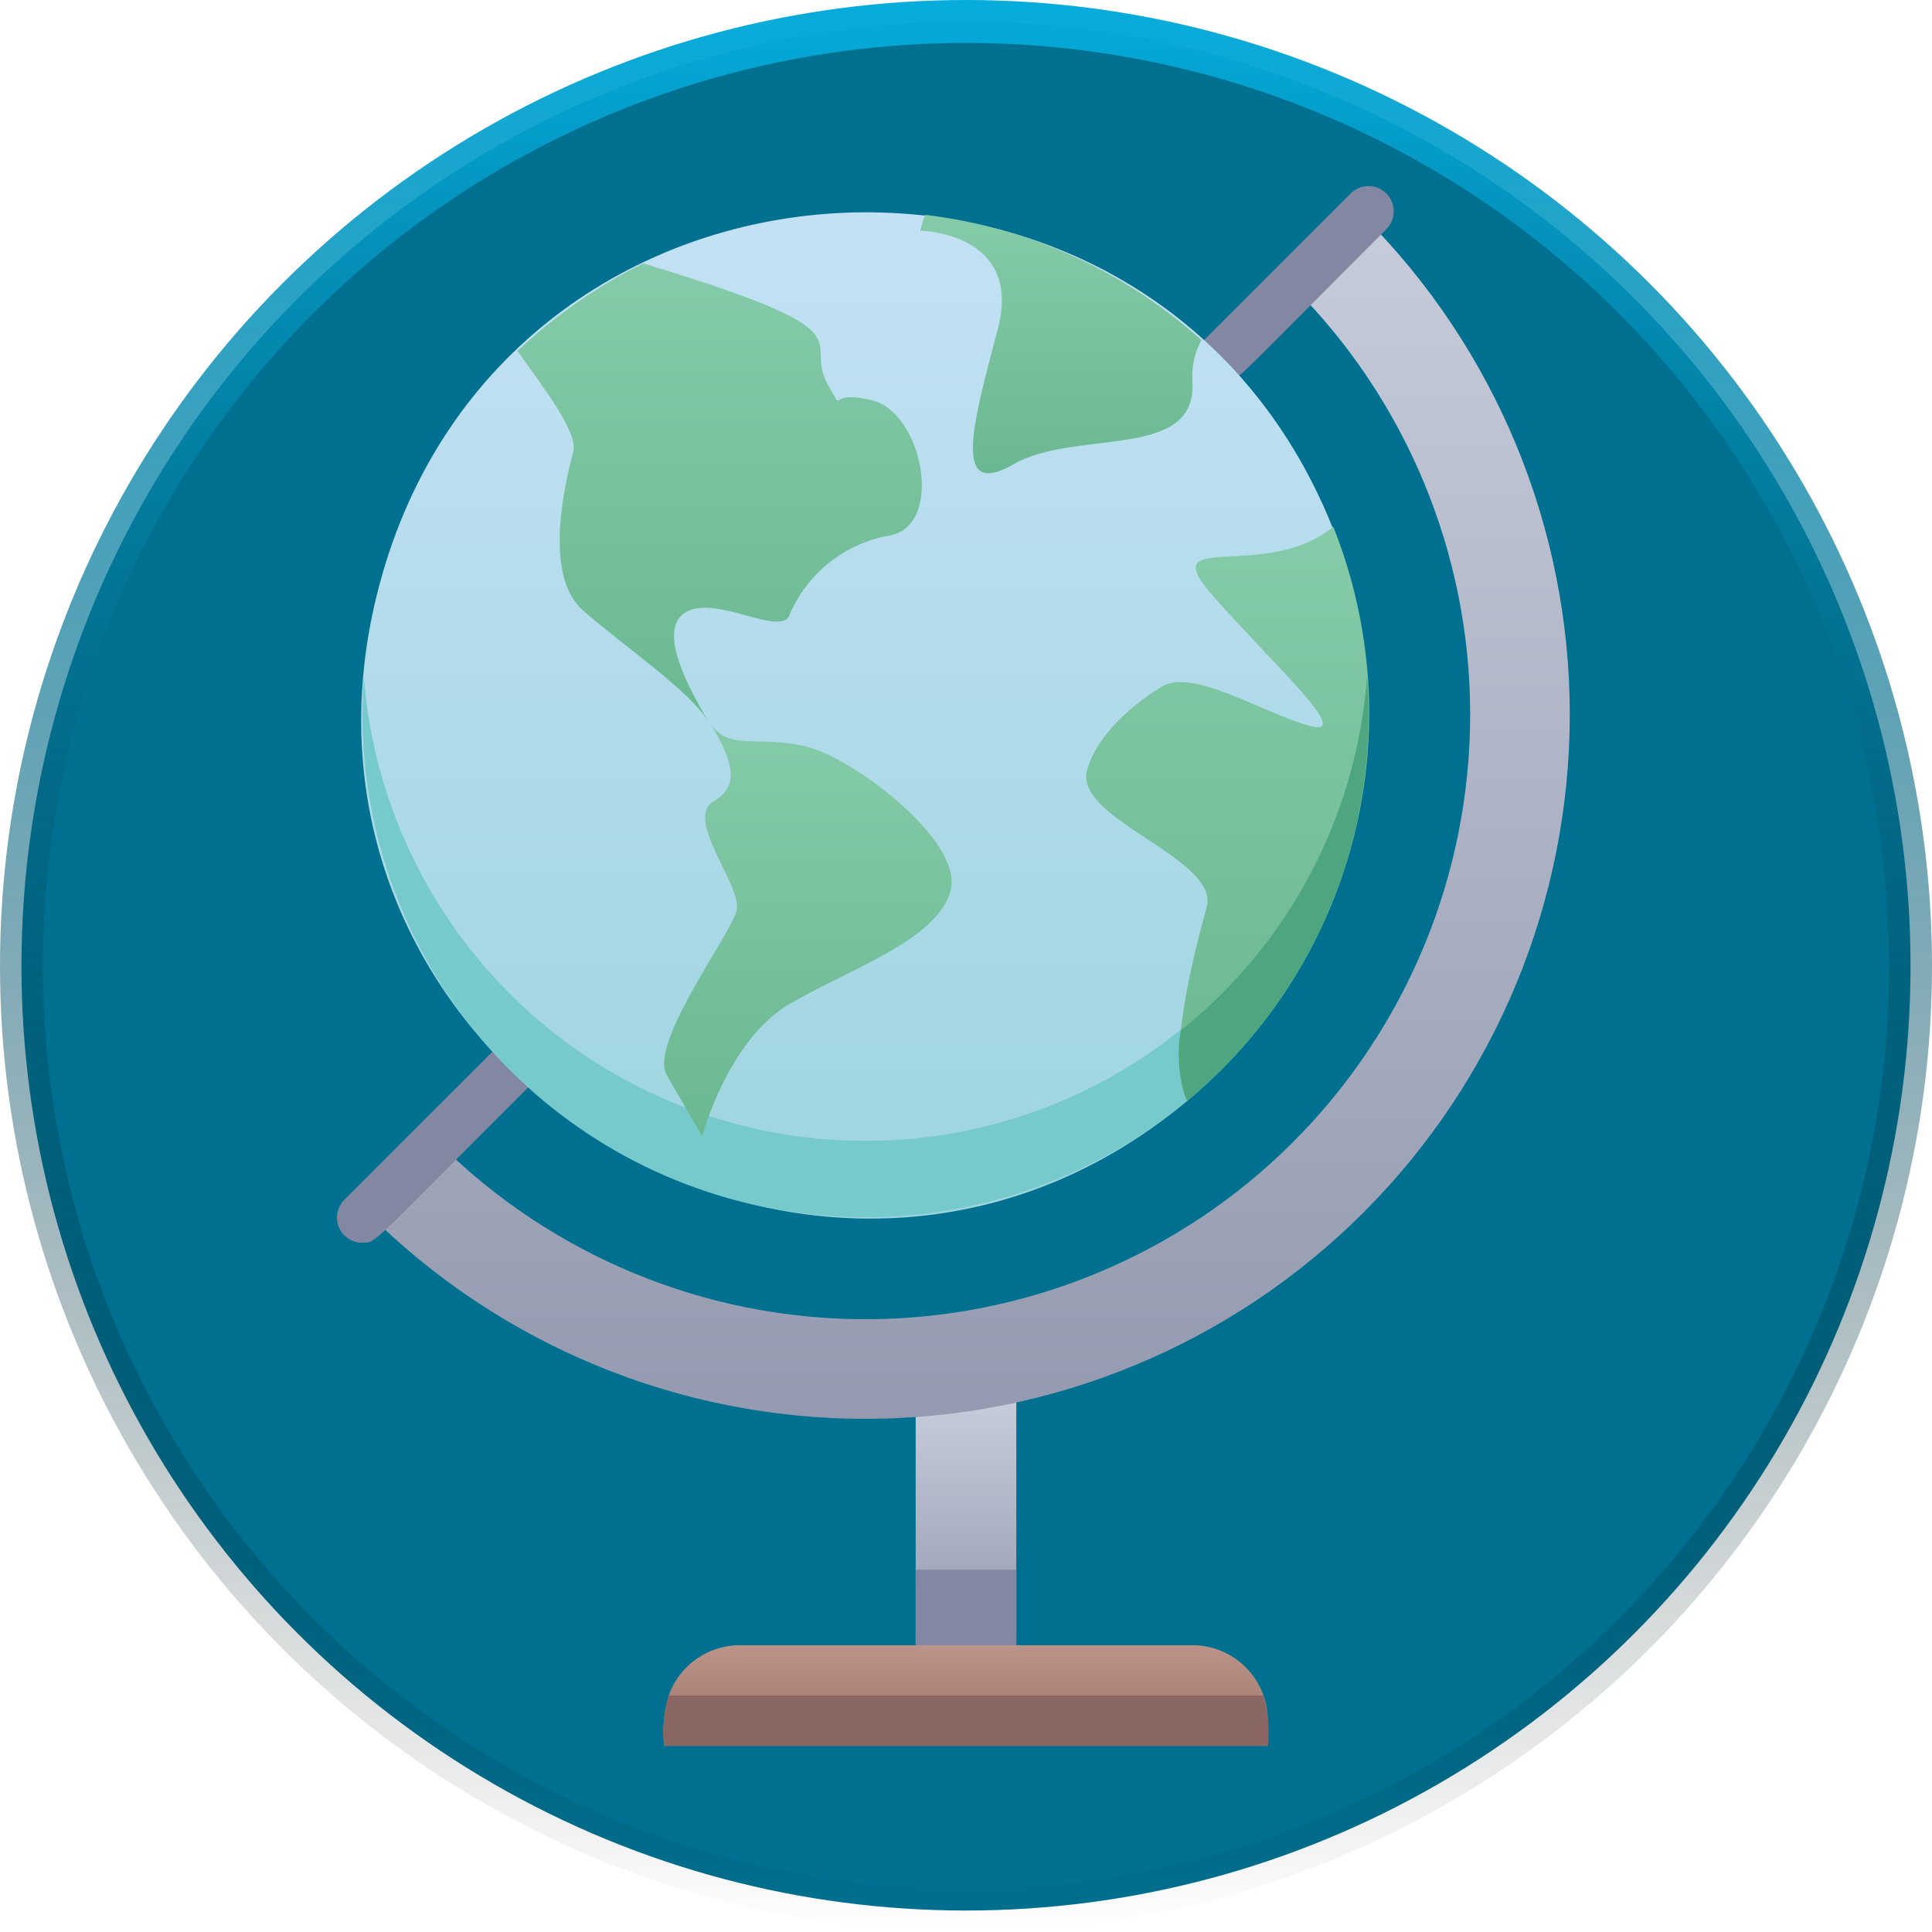 <svg width="180" height="180" viewBox="0 0 180 180" fill="none" xmlns="http://www.w3.org/2000/svg">
<circle cx="90" cy="90" r="88" fill="#007090" stroke="url(#paint0_linear_433_886)" stroke-width="4"/>
<path d="M118.125 160.312V162.656H61.875C61.703 161.081 61.846 159.488 62.297 157.969C62.78 156.601 63.675 155.416 64.858 154.577C66.041 153.738 67.455 153.285 68.906 153.281H111.093C112.958 153.281 114.747 154.022 116.066 155.341C117.384 156.659 118.125 158.448 118.125 160.312Z" fill="url(#paint1_linear_433_886)"/>
<path d="M94.688 130.664V153.281H85.312V132" fill="url(#paint2_linear_433_886)"/>
<path d="M34.219 112.969C46.526 125.277 63.219 132.191 80.625 132.191C98.031 132.191 114.724 125.277 127.031 112.969C139.339 100.662 146.253 83.969 146.253 66.563C146.253 49.157 139.339 32.464 127.031 20.157L120.469 26.719C131.036 37.286 136.973 51.619 136.973 66.563C136.973 81.507 131.036 95.84 120.469 106.407C109.902 116.974 95.569 122.91 80.625 122.91C65.681 122.91 51.348 116.974 40.781 106.407L34.219 112.969Z" fill="url(#paint3_linear_433_886)"/>
<path d="M33.75 115.782C33.284 115.785 32.829 115.649 32.441 115.392C32.053 115.134 31.75 114.767 31.572 114.337C31.393 113.907 31.347 113.434 31.438 112.977C31.53 112.521 31.755 112.102 32.086 111.774L45.82 98.04C46.262 97.599 46.86 97.351 47.484 97.351C48.109 97.351 48.707 97.599 49.148 98.04C49.59 98.481 49.838 99.08 49.838 99.704C49.838 100.328 49.59 100.927 49.148 101.368C34.406 116.087 35.109 115.782 33.75 115.782Z" fill="#8288A1"/>
<path d="M113.766 35.766C113.3 35.769 112.844 35.633 112.456 35.376C112.068 35.118 111.766 34.751 111.587 34.321C111.409 33.891 111.362 33.418 111.454 32.961C111.546 32.505 111.771 32.086 112.102 31.758L125.836 18.024C126.277 17.583 126.876 17.335 127.5 17.335C128.124 17.335 128.723 17.583 129.164 18.024C129.605 18.465 129.853 19.064 129.853 19.688C129.853 20.312 129.605 20.911 129.164 21.352C114.422 36.094 115.125 35.766 113.766 35.766Z" fill="#8288A1"/>
<path d="M118.125 162.656H61.875C61.703 161.081 61.846 159.488 62.297 157.969H117.703C118.147 159.489 118.291 161.081 118.125 162.656Z" fill="#8A6762"/>
<path d="M124.125 49.079C127.815 58.279 128.494 68.411 126.064 78.021C123.635 87.631 118.221 96.223 110.602 102.563C75.938 131.579 23.484 98.72 35.367 54.423C47.016 10.899 107.461 7.571 124.125 49.079Z" fill="url(#paint4_linear_433_886)"/>
<path d="M68.508 111.82C57.96 108.995 48.73 102.577 42.41 93.672C36.09 84.768 33.077 73.936 33.891 63.047C34.804 74.815 40.124 85.806 48.788 93.823C57.452 101.84 68.821 106.294 80.625 106.294C92.429 106.294 103.799 101.84 112.462 93.823C121.126 85.806 126.446 74.815 127.359 63.047C127.916 70.509 126.679 77.996 123.75 84.882C120.821 91.768 116.287 97.853 110.525 102.627C104.764 107.402 97.943 110.728 90.633 112.328C83.323 113.927 75.737 113.753 68.508 111.82Z" fill="#77CACB"/>
<path d="M66.093 67.219C67.757 70.102 70.617 68.438 75.14 69.563C79.664 70.688 89.765 78.423 88.57 82.969C87.375 87.516 79.359 90.188 73.593 93.516C67.828 96.844 65.414 105.868 65.414 105.868L62.109 100.149C60.445 97.266 68.015 87.141 68.625 84.868C69.234 82.594 63.656 76.266 66.515 74.626C69.375 72.985 67.757 70.102 66.093 67.219Z" fill="url(#paint5_linear_433_886)"/>
<path d="M82.969 49.876C80.922 50.22 78.992 51.068 77.356 52.345C75.719 53.622 74.426 55.286 73.594 57.188C72.984 59.532 66.773 55.36 63.914 57.024C61.055 58.688 64.383 64.43 66.023 67.29C64.383 64.43 58.172 60.258 54.305 56.86C50.438 53.462 52.828 44.321 53.414 42.071C53.883 40.266 50.484 35.907 48.211 32.696C51.691 29.412 55.641 26.663 59.93 24.54C81.961 31.22 74.555 31.407 77.18 35.93C78.844 38.79 76.852 36.141 81.375 37.337C85.898 38.532 88.008 48.821 82.969 49.876Z" fill="url(#paint6_linear_433_886)"/>
<path d="M110.601 102.562C108.562 98.906 111.328 88.5 112.43 84.492C113.625 79.969 100.055 76.336 101.273 71.789C102.492 67.242 108.305 63.938 108.305 63.938C111.164 62.297 117.375 66.281 121.898 67.594C126.422 68.906 118.57 61.852 112.992 55.5C107.414 49.148 117.867 54.305 124.219 49.078C127.899 58.287 128.563 68.426 126.116 78.037C123.669 87.647 118.237 96.234 110.601 102.562Z" fill="url(#paint7_linear_433_886)"/>
<path d="M111.938 31.688C111.287 32.876 110.994 34.227 111.094 35.578C111.539 42.961 100.195 39.938 94.453 43.242C88.711 46.547 90.539 39.774 92.953 30.703C95.367 21.633 85.734 21.492 85.734 21.492C85.898 20.907 86.016 20.438 86.18 20.016C95.765 21.152 104.764 25.229 111.938 31.688Z" fill="url(#paint8_linear_433_886)"/>
<path d="M94.688 146.25H85.312V153.281H94.688V146.25Z" fill="#8288A1"/>
<path d="M110.602 102.563C109.821 100.467 109.618 98.2 110.016 96C115.019 91.997 119.142 87.004 122.127 81.334C125.111 75.663 126.893 69.438 127.36 63.047C127.941 70.495 126.721 77.973 123.805 84.85C120.888 91.728 116.36 97.803 110.602 102.563Z" fill="#4DA67F"/>
<defs>
<linearGradient id="paint0_linear_433_886" x1="90" y1="0" x2="90" y2="180" gradientUnits="userSpaceOnUse">
<stop stop-color="#05ACDC"/>
<stop offset="1" stop-opacity="0"/>
</linearGradient>
<linearGradient id="paint1_linear_433_886" x1="90" y1="162.656" x2="90" y2="153.281" gradientUnits="userSpaceOnUse">
<stop stop-color="#9B756D"/>
<stop offset="1" stop-color="#BC9388"/>
</linearGradient>
<linearGradient id="paint2_linear_433_886" x1="90" y1="153.281" x2="90" y2="130.664" gradientUnits="userSpaceOnUse">
<stop stop-color="#949AAF"/>
<stop offset="1" stop-color="#C6CCDA"/>
</linearGradient>
<linearGradient id="paint3_linear_433_886" x1="90.234" y1="132.188" x2="90.234" y2="20.157" gradientUnits="userSpaceOnUse">
<stop stop-color="#949AAF"/>
<stop offset="1" stop-color="#C6CCDA"/>
</linearGradient>
<linearGradient id="paint4_linear_433_886" x1="80.578" y1="113.532" x2="80.578" y2="19.782" gradientUnits="userSpaceOnUse">
<stop stop-color="#9DD5DF"/>
<stop offset="1" stop-color="#C3E1F5"/>
</linearGradient>
<linearGradient id="paint5_linear_433_886" x1="75.281" y1="105.868" x2="75.281" y2="67.219" gradientUnits="userSpaceOnUse">
<stop stop-color="#6AB891"/>
<stop offset="1" stop-color="#85CBA9"/>
</linearGradient>
<linearGradient id="paint6_linear_433_886" x1="67.055" y1="67.219" x2="67.055" y2="24.516" gradientUnits="userSpaceOnUse">
<stop stop-color="#6AB891"/>
<stop offset="1" stop-color="#85CBA9"/>
</linearGradient>
<linearGradient id="paint7_linear_433_886" x1="114.351" y1="102.562" x2="114.351" y2="49.078" gradientUnits="userSpaceOnUse">
<stop stop-color="#6AB891"/>
<stop offset="1" stop-color="#85CBA9"/>
</linearGradient>
<linearGradient id="paint8_linear_433_886" x1="98.789" y1="44.109" x2="98.789" y2="20.016" gradientUnits="userSpaceOnUse">
<stop stop-color="#6AB891"/>
<stop offset="1" stop-color="#85CBA9"/>
</linearGradient>
</defs>
</svg>
